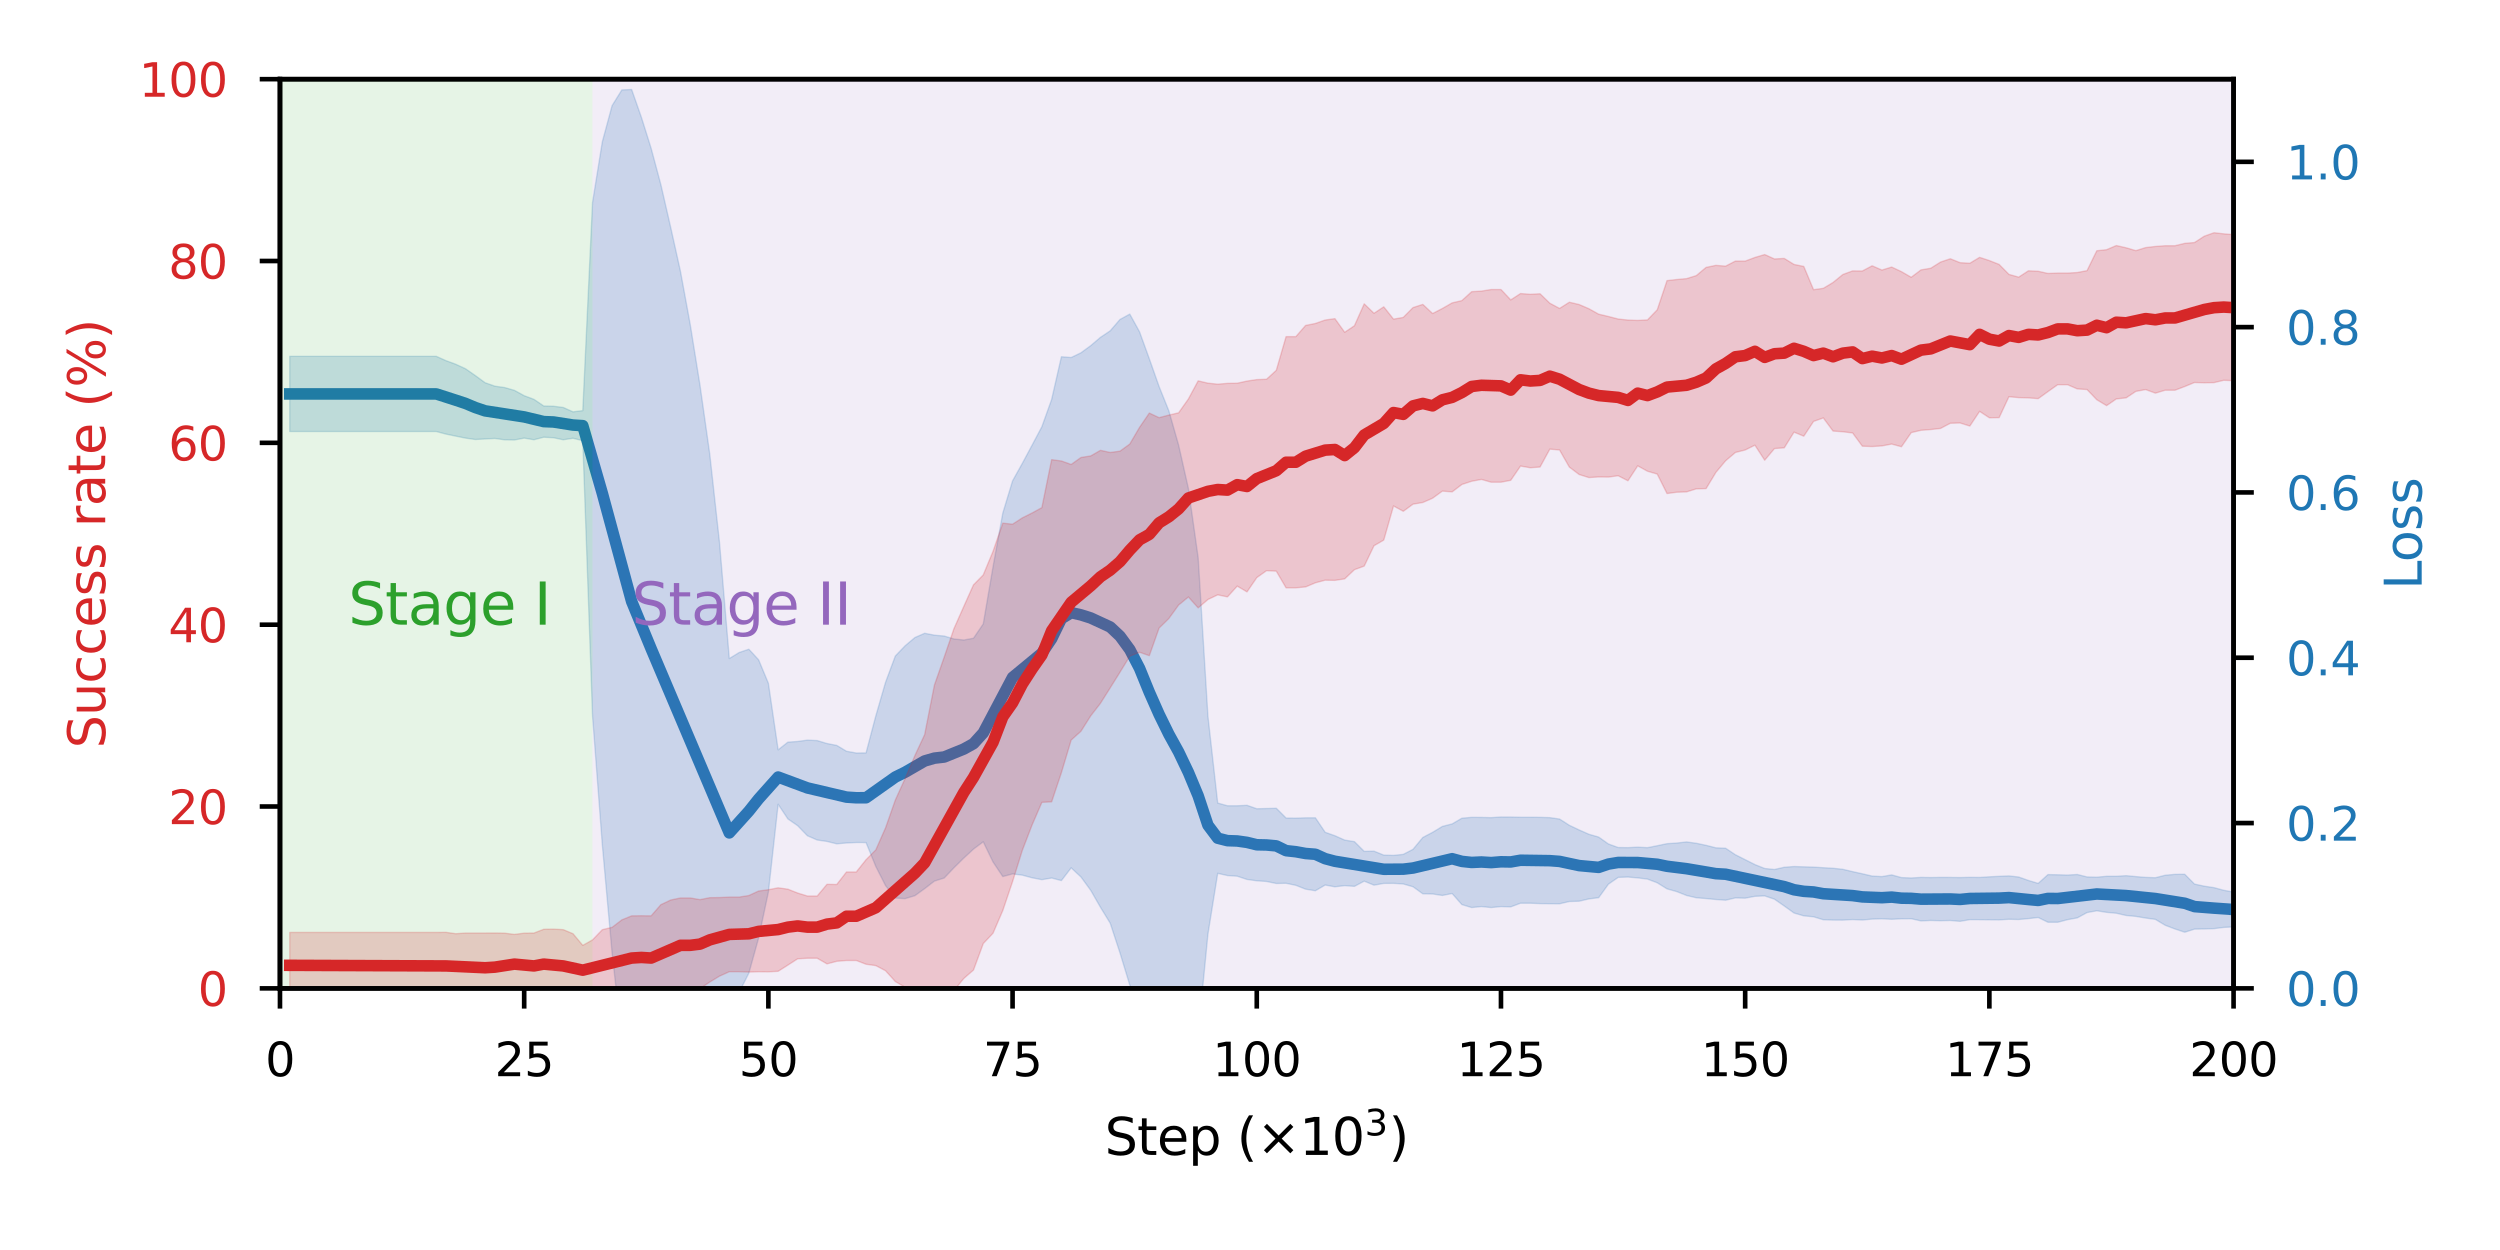 <?xml version="1.0" encoding="utf-8" standalone="no"?>
<!DOCTYPE svg PUBLIC "-//W3C//DTD SVG 1.1//EN"
  "http://www.w3.org/Graphics/SVG/1.1/DTD/svg11.dtd">
<svg xmlns:xlink="http://www.w3.org/1999/xlink" width="432pt" height="216pt" viewBox="0 0 432 216" xmlns="http://www.w3.org/2000/svg" version="1.1">
 <defs>
  <style type="text/css">*{stroke-linejoin: round; stroke-linecap: butt}</style>
 </defs>
 <g id="figure_1">
  <g id="patch_1">
   <path d="M 0 216 
L 432 216 
L 432 0 
L 0 0 
z
" style="fill: #ffffff"/>
  </g>
  <g id="axes_1">
   <g id="PolyCollection_1">
    <defs>
     <path id="m414264abce" d="M 50.068 -154.426 
L 50.068 -141.433 
L 51.756 -141.433 
L 53.444 -141.433 
L 55.132 -141.433 
L 56.819 -141.433 
L 58.507 -141.433 
L 60.195 -141.433 
L 61.883 -141.433 
L 63.571 -141.433 
L 65.259 -141.433 
L 66.947 -141.433 
L 68.635 -141.433 
L 70.323 -141.433 
L 72.011 -141.433 
L 73.698 -141.433 
L 75.386 -141.433 
L 77.074 -140.989 
L 78.762 -140.637 
L 80.45 -140.296 
L 82.138 -140.056 
L 83.826 -140.147 
L 85.514 -140.237 
L 87.202 -140.002 
L 88.89 -139.973 
L 90.578 -140.296 
L 92.265 -140.013 
L 93.953 -140.45 
L 95.641 -140.361 
L 97.329 -140.011 
L 99.017 -140.269 
L 100.705 -139.85 
L 102.393 -92.275 
L 104.081 -70.033 
L 105.769 -51.346 
L 107.457 -36.314 
L 109.144 -23.619 
L 110.832 -20.066 
L 112.52 -17.429 
L 114.208 -15.753 
L 115.896 -14.745 
L 117.584 -14.632 
L 119.272 -15.7 
L 120.96 -18.455 
L 122.648 -22.558 
L 124.335 -29.765 
L 126.023 -41.954 
L 127.711 -44.507 
L 129.399 -47.837 
L 131.087 -53.903 
L 132.775 -61.843 
L 134.463 -77.023 
L 136.151 -74.487 
L 137.839 -73.321 
L 139.527 -71.58 
L 141.214 -70.849 
L 142.902 -70.603 
L 144.59 -70.186 
L 146.278 -70.333 
L 147.966 -70.413 
L 149.654 -70.408 
L 151.342 -66.281 
L 153.03 -62.965 
L 154.718 -60.817 
L 156.406 -60.72 
L 158.094 -61.227 
L 159.781 -62.446 
L 161.469 -63.747 
L 163.157 -64.281 
L 164.845 -66.053 
L 166.533 -67.719 
L 168.221 -69.282 
L 169.909 -70.538 
L 171.597 -67.053 
L 173.285 -64.533 
L 174.972 -64.99 
L 176.66 -64.774 
L 178.348 -64.319 
L 180.036 -63.994 
L 181.724 -64.278 
L 183.412 -63.839 
L 185.1 -66.039 
L 186.788 -64.468 
L 188.476 -62.157 
L 190.164 -59.223 
L 191.851 -56.468 
L 193.539 -51.333 
L 195.227 -45.79 
L 196.915 -42.374 
L 198.603 -38.754 
L 200.291 -35.922 
L 201.979 -33.24 
L 203.667 -33.064 
L 205.355 -33.476 
L 207.043 -37.351 
L 208.731 -54.597 
L 210.418 -65.091 
L 212.106 -64.706 
L 213.794 -64.595 
L 215.482 -64.034 
L 217.17 -63.801 
L 218.858 -63.685 
L 220.546 -63.335 
L 222.234 -63.37 
L 223.922 -63.021 
L 225.609 -62.354 
L 227.297 -62.08 
L 228.985 -63.066 
L 230.673 -62.764 
L 232.361 -62.965 
L 234.049 -62.838 
L 235.737 -63.739 
L 237.425 -63.046 
L 239.113 -63.347 
L 240.801 -63.358 
L 242.488 -63.252 
L 244.176 -62.77 
L 245.864 -61.552 
L 247.552 -61.522 
L 249.24 -61.268 
L 250.928 -61.602 
L 252.616 -59.689 
L 254.304 -59.177 
L 255.992 -59.345 
L 257.68 -59.176 
L 259.368 -59.341 
L 261.055 -59.293 
L 262.743 -59.926 
L 264.431 -59.926 
L 266.119 -59.86 
L 267.807 -59.841 
L 269.495 -59.827 
L 271.183 -60.222 
L 272.871 -60.271 
L 274.559 -60.666 
L 276.247 -60.881 
L 277.934 -63.215 
L 279.622 -64.389 
L 281.31 -64.449 
L 282.998 -64.299 
L 284.686 -64.094 
L 286.374 -63.456 
L 288.062 -62.406 
L 289.75 -61.932 
L 291.438 -61.264 
L 293.125 -60.867 
L 294.813 -60.731 
L 296.501 -60.568 
L 298.189 -60.446 
L 299.877 -60.841 
L 301.565 -60.798 
L 303.253 -61.117 
L 304.941 -61.19 
L 306.629 -60.624 
L 308.317 -59.448 
L 310.005 -58.235 
L 311.692 -57.744 
L 313.38 -57.58 
L 315.068 -57.07 
L 316.756 -57.013 
L 318.444 -57.005 
L 320.132 -57.102 
L 321.82 -57.018 
L 323.508 -57.182 
L 325.196 -57.233 
L 326.884 -57.148 
L 328.571 -57.234 
L 330.259 -57.247 
L 331.947 -56.866 
L 333.635 -56.946 
L 335.323 -56.9 
L 337.011 -56.938 
L 338.699 -56.793 
L 340.387 -57.088 
L 342.075 -57.081 
L 343.762 -57.059 
L 345.45 -57.044 
L 347.138 -57.151 
L 348.826 -57.11 
L 350.514 -57.265 
L 352.202 -57.46 
L 353.89 -56.634 
L 355.578 -56.633 
L 357.266 -57.081 
L 358.954 -57.388 
L 360.642 -58.311 
L 362.329 -58.619 
L 364.017 -58.349 
L 365.705 -58.194 
L 367.393 -57.809 
L 369.081 -57.648 
L 370.769 -57.362 
L 372.457 -57.133 
L 374.145 -56.115 
L 375.833 -55.475 
L 377.521 -54.911 
L 379.208 -55.449 
L 380.896 -55.477 
L 382.584 -55.533 
L 384.272 -55.746 
L 385.96 -55.828 
L 385.96 -61.844 
L 385.96 -61.844 
L 384.272 -62.156 
L 382.584 -62.612 
L 380.896 -62.867 
L 379.208 -63.231 
L 377.521 -64.925 
L 375.833 -64.911 
L 374.145 -64.757 
L 372.457 -64.328 
L 370.769 -64.385 
L 369.081 -64.524 
L 367.393 -64.683 
L 365.705 -64.577 
L 364.017 -64.575 
L 362.329 -64.421 
L 360.642 -64.465 
L 358.954 -64.887 
L 357.266 -64.79 
L 355.578 -64.838 
L 353.89 -64.87 
L 352.202 -63.346 
L 350.514 -63.856 
L 348.826 -64.451 
L 347.138 -64.643 
L 345.45 -64.569 
L 343.762 -64.486 
L 342.075 -64.376 
L 340.387 -64.396 
L 338.699 -64.356 
L 337.011 -64.378 
L 335.323 -64.384 
L 333.635 -64.357 
L 331.947 -64.385 
L 330.259 -64.284 
L 328.571 -64.353 
L 326.884 -64.814 
L 325.196 -64.522 
L 323.508 -64.614 
L 321.82 -65.008 
L 320.132 -65.38 
L 318.444 -65.783 
L 316.756 -65.962 
L 315.068 -66.058 
L 313.38 -66.161 
L 311.692 -66.211 
L 310.005 -66.264 
L 308.317 -66.136 
L 306.629 -65.751 
L 304.941 -65.925 
L 303.253 -66.595 
L 301.565 -67.445 
L 299.877 -68.297 
L 298.189 -69.421 
L 296.501 -69.496 
L 294.813 -69.926 
L 293.125 -70.281 
L 291.438 -70.514 
L 289.75 -70.32 
L 288.062 -70.21 
L 286.374 -69.858 
L 284.686 -69.522 
L 282.998 -69.609 
L 281.31 -69.526 
L 279.622 -69.547 
L 277.934 -70.16 
L 276.247 -71.354 
L 274.559 -71.839 
L 272.871 -72.585 
L 271.183 -73.385 
L 269.495 -74.468 
L 267.807 -74.712 
L 266.119 -74.762 
L 264.431 -74.776 
L 262.743 -74.776 
L 261.055 -74.814 
L 259.368 -74.824 
L 257.68 -74.71 
L 255.992 -74.749 
L 254.304 -74.76 
L 252.616 -74.612 
L 250.928 -73.624 
L 249.24 -73.193 
L 247.552 -72.168 
L 245.864 -71.283 
L 244.176 -69.241 
L 242.488 -68.364 
L 240.801 -68.186 
L 239.113 -68.236 
L 237.425 -68.919 
L 235.737 -68.881 
L 234.049 -70.561 
L 232.361 -70.831 
L 230.673 -71.583 
L 228.985 -72.178 
L 227.297 -74.684 
L 225.609 -74.677 
L 223.922 -74.621 
L 222.234 -74.64 
L 220.546 -76.327 
L 218.858 -76.287 
L 217.17 -76.247 
L 215.482 -76.84 
L 213.794 -76.761 
L 212.106 -76.764 
L 210.418 -77.233 
L 208.731 -92.218 
L 207.043 -119.619 
L 205.355 -131.581 
L 203.667 -139.056 
L 201.979 -145 
L 200.291 -149.203 
L 198.603 -153.994 
L 196.915 -158.652 
L 195.227 -161.721 
L 193.539 -160.799 
L 191.851 -158.837 
L 190.164 -157.708 
L 188.476 -156.271 
L 186.788 -155.032 
L 185.1 -154.219 
L 183.412 -154.352 
L 181.724 -146.97 
L 180.036 -142.257 
L 178.348 -139.077 
L 176.66 -135.929 
L 174.972 -132.899 
L 173.285 -127.337 
L 171.597 -118.059 
L 169.909 -108.185 
L 168.221 -105.708 
L 166.533 -105.402 
L 164.845 -105.583 
L 163.157 -106.093 
L 161.469 -106.241 
L 159.781 -106.567 
L 158.094 -105.828 
L 156.406 -104.408 
L 154.718 -102.648 
L 153.03 -98.113 
L 151.342 -92.29 
L 149.654 -85.896 
L 147.966 -85.879 
L 146.278 -86.18 
L 144.59 -87.19 
L 142.902 -87.517 
L 141.214 -88.027 
L 139.527 -88.107 
L 137.839 -87.874 
L 136.151 -87.756 
L 134.463 -86.426 
L 132.775 -97.923 
L 131.087 -101.985 
L 129.399 -103.811 
L 127.711 -103.237 
L 126.023 -102.2 
L 124.335 -122.197 
L 122.648 -137.508 
L 120.96 -149.412 
L 119.272 -159.916 
L 117.584 -169.097 
L 115.896 -176.697 
L 114.208 -184.043 
L 112.52 -190.35 
L 110.832 -195.723 
L 109.144 -200.538 
L 107.457 -200.46 
L 105.769 -197.739 
L 104.081 -191.483 
L 102.393 -181.022 
L 100.705 -145.04 
L 99.017 -144.833 
L 97.329 -145.588 
L 95.641 -145.801 
L 93.953 -145.843 
L 92.265 -146.991 
L 90.578 -147.618 
L 88.89 -148.545 
L 87.202 -149.029 
L 85.514 -149.267 
L 83.826 -149.861 
L 82.138 -151.095 
L 80.45 -152.269 
L 78.762 -153.051 
L 77.074 -153.671 
L 75.386 -154.426 
L 73.698 -154.426 
L 72.011 -154.426 
L 70.323 -154.426 
L 68.635 -154.426 
L 66.947 -154.426 
L 65.259 -154.426 
L 63.571 -154.426 
L 61.883 -154.426 
L 60.195 -154.426 
L 58.507 -154.426 
L 56.819 -154.426 
L 55.132 -154.426 
L 53.444 -154.426 
L 51.756 -154.426 
L 50.068 -154.426 
z
" style="stroke: #1f77b4; stroke-opacity: 0.2; stroke-width: 0.24"/>
    </defs>
    <g clip-path="url(#pb562622461)">
     <use xlink:href="#m414264abce" x="0" y="216" style="fill: #1f77b4; fill-opacity: 0.2; stroke: #1f77b4; stroke-opacity: 0.2; stroke-width: 0.24"/>
    </g>
   </g>
   <g id="matplotlib.axis_1">
    <g id="ytick_1">
     <g id="line2d_1">
      <defs>
       <path id="m3d7ec0725f" d="M 0 0 
L 3.5 0 
" style="stroke: #000000; stroke-width: 0.8"/>
      </defs>
      <g>
       <use xlink:href="#m3d7ec0725f" x="385.96" y="170.788" style="stroke: #000000; stroke-width: 0.8"/>
      </g>
     </g>
     <g id="text_1">
      <!-- 0.0 -->
      <g style="fill: #1f77b4" transform="translate(395.06 173.827) scale(0.08 -0.08)">
       <defs>
        <path id="DejaVuSans-30" d="M 2034 4250 
Q 1547 4250 1301 3770 
Q 1056 3291 1056 2328 
Q 1056 1369 1301 889 
Q 1547 409 2034 409 
Q 2525 409 2770 889 
Q 3016 1369 3016 2328 
Q 3016 3291 2770 3770 
Q 2525 4250 2034 4250 
z
M 2034 4750 
Q 2819 4750 3233 4129 
Q 3647 3509 3647 2328 
Q 3647 1150 3233 529 
Q 2819 -91 2034 -91 
Q 1250 -91 836 529 
Q 422 1150 422 2328 
Q 422 3509 836 4129 
Q 1250 4750 2034 4750 
z
" transform="scale(0.016)"/>
        <path id="DejaVuSans-2e" d="M 684 794 
L 1344 794 
L 1344 0 
L 684 0 
L 684 794 
z
" transform="scale(0.016)"/>
       </defs>
       <use xlink:href="#DejaVuSans-30"/>
       <use xlink:href="#DejaVuSans-2e" x="63.623"/>
       <use xlink:href="#DejaVuSans-30" x="95.41"/>
      </g>
     </g>
    </g>
    <g id="ytick_2">
     <g id="line2d_2">
      <g>
       <use xlink:href="#m3d7ec0725f" x="385.96" y="142.223" style="stroke: #000000; stroke-width: 0.8"/>
      </g>
     </g>
     <g id="text_2">
      <!-- 0.2 -->
      <g style="fill: #1f77b4" transform="translate(395.06 145.262) scale(0.08 -0.08)">
       <defs>
        <path id="DejaVuSans-32" d="M 1228 531 
L 3431 531 
L 3431 0 
L 469 0 
L 469 531 
Q 828 903 1448 1529 
Q 2069 2156 2228 2338 
Q 2531 2678 2651 2914 
Q 2772 3150 2772 3378 
Q 2772 3750 2511 3984 
Q 2250 4219 1831 4219 
Q 1534 4219 1204 4116 
Q 875 4013 500 3803 
L 500 4441 
Q 881 4594 1212 4672 
Q 1544 4750 1819 4750 
Q 2544 4750 2975 4387 
Q 3406 4025 3406 3419 
Q 3406 3131 3298 2873 
Q 3191 2616 2906 2266 
Q 2828 2175 2409 1742 
Q 1991 1309 1228 531 
z
" transform="scale(0.016)"/>
       </defs>
       <use xlink:href="#DejaVuSans-30"/>
       <use xlink:href="#DejaVuSans-2e" x="63.623"/>
       <use xlink:href="#DejaVuSans-32" x="95.41"/>
      </g>
     </g>
    </g>
    <g id="ytick_3">
     <g id="line2d_3">
      <g>
       <use xlink:href="#m3d7ec0725f" x="385.96" y="113.658" style="stroke: #000000; stroke-width: 0.8"/>
      </g>
     </g>
     <g id="text_3">
      <!-- 0.4 -->
      <g style="fill: #1f77b4" transform="translate(395.06 116.697) scale(0.08 -0.08)">
       <defs>
        <path id="DejaVuSans-34" d="M 2419 4116 
L 825 1625 
L 2419 1625 
L 2419 4116 
z
M 2253 4666 
L 3047 4666 
L 3047 1625 
L 3713 1625 
L 3713 1100 
L 3047 1100 
L 3047 0 
L 2419 0 
L 2419 1100 
L 313 1100 
L 313 1709 
L 2253 4666 
z
" transform="scale(0.016)"/>
       </defs>
       <use xlink:href="#DejaVuSans-30"/>
       <use xlink:href="#DejaVuSans-2e" x="63.623"/>
       <use xlink:href="#DejaVuSans-34" x="95.41"/>
      </g>
     </g>
    </g>
    <g id="ytick_4">
     <g id="line2d_4">
      <g>
       <use xlink:href="#m3d7ec0725f" x="385.96" y="85.093" style="stroke: #000000; stroke-width: 0.8"/>
      </g>
     </g>
     <g id="text_4">
      <!-- 0.6 -->
      <g style="fill: #1f77b4" transform="translate(395.06 88.132) scale(0.08 -0.08)">
       <defs>
        <path id="DejaVuSans-36" d="M 2113 2584 
Q 1688 2584 1439 2293 
Q 1191 2003 1191 1497 
Q 1191 994 1439 701 
Q 1688 409 2113 409 
Q 2538 409 2786 701 
Q 3034 994 3034 1497 
Q 3034 2003 2786 2293 
Q 2538 2584 2113 2584 
z
M 3366 4563 
L 3366 3988 
Q 3128 4100 2886 4159 
Q 2644 4219 2406 4219 
Q 1781 4219 1451 3797 
Q 1122 3375 1075 2522 
Q 1259 2794 1537 2939 
Q 1816 3084 2150 3084 
Q 2853 3084 3261 2657 
Q 3669 2231 3669 1497 
Q 3669 778 3244 343 
Q 2819 -91 2113 -91 
Q 1303 -91 875 529 
Q 447 1150 447 2328 
Q 447 3434 972 4092 
Q 1497 4750 2381 4750 
Q 2619 4750 2861 4703 
Q 3103 4656 3366 4563 
z
" transform="scale(0.016)"/>
       </defs>
       <use xlink:href="#DejaVuSans-30"/>
       <use xlink:href="#DejaVuSans-2e" x="63.623"/>
       <use xlink:href="#DejaVuSans-36" x="95.41"/>
      </g>
     </g>
    </g>
    <g id="ytick_5">
     <g id="line2d_5">
      <g>
       <use xlink:href="#m3d7ec0725f" x="385.96" y="56.528" style="stroke: #000000; stroke-width: 0.8"/>
      </g>
     </g>
     <g id="text_5">
      <!-- 0.8 -->
      <g style="fill: #1f77b4" transform="translate(395.06 59.567) scale(0.08 -0.08)">
       <defs>
        <path id="DejaVuSans-38" d="M 2034 2216 
Q 1584 2216 1326 1975 
Q 1069 1734 1069 1313 
Q 1069 891 1326 650 
Q 1584 409 2034 409 
Q 2484 409 2743 651 
Q 3003 894 3003 1313 
Q 3003 1734 2745 1975 
Q 2488 2216 2034 2216 
z
M 1403 2484 
Q 997 2584 770 2862 
Q 544 3141 544 3541 
Q 544 4100 942 4425 
Q 1341 4750 2034 4750 
Q 2731 4750 3128 4425 
Q 3525 4100 3525 3541 
Q 3525 3141 3298 2862 
Q 3072 2584 2669 2484 
Q 3125 2378 3379 2068 
Q 3634 1759 3634 1313 
Q 3634 634 3220 271 
Q 2806 -91 2034 -91 
Q 1263 -91 848 271 
Q 434 634 434 1313 
Q 434 1759 690 2068 
Q 947 2378 1403 2484 
z
M 1172 3481 
Q 1172 3119 1398 2916 
Q 1625 2713 2034 2713 
Q 2441 2713 2670 2916 
Q 2900 3119 2900 3481 
Q 2900 3844 2670 4047 
Q 2441 4250 2034 4250 
Q 1625 4250 1398 4047 
Q 1172 3844 1172 3481 
z
" transform="scale(0.016)"/>
       </defs>
       <use xlink:href="#DejaVuSans-30"/>
       <use xlink:href="#DejaVuSans-2e" x="63.623"/>
       <use xlink:href="#DejaVuSans-38" x="95.41"/>
      </g>
     </g>
    </g>
    <g id="ytick_6">
     <g id="line2d_6">
      <g>
       <use xlink:href="#m3d7ec0725f" x="385.96" y="27.963" style="stroke: #000000; stroke-width: 0.8"/>
      </g>
     </g>
     <g id="text_6">
      <!-- 1.0 -->
      <g style="fill: #1f77b4" transform="translate(395.06 31.002) scale(0.08 -0.08)">
       <defs>
        <path id="DejaVuSans-31" d="M 794 531 
L 1825 531 
L 1825 4091 
L 703 3866 
L 703 4441 
L 1819 4666 
L 2450 4666 
L 2450 531 
L 3481 531 
L 3481 0 
L 794 0 
L 794 531 
z
" transform="scale(0.016)"/>
       </defs>
       <use xlink:href="#DejaVuSans-31"/>
       <use xlink:href="#DejaVuSans-2e" x="63.623"/>
       <use xlink:href="#DejaVuSans-30" x="95.41"/>
      </g>
     </g>
    </g>
    <g id="text_7">
     <!-- Loss -->
     <g style="fill: #1f77b4" transform="translate(418.469 101.885) rotate(-90) scale(0.088 -0.088)">
      <defs>
       <path id="DejaVuSans-4c" d="M 628 4666 
L 1259 4666 
L 1259 531 
L 3531 531 
L 3531 0 
L 628 0 
L 628 4666 
z
" transform="scale(0.016)"/>
       <path id="DejaVuSans-6f" d="M 1959 3097 
Q 1497 3097 1228 2736 
Q 959 2375 959 1747 
Q 959 1119 1226 758 
Q 1494 397 1959 397 
Q 2419 397 2687 759 
Q 2956 1122 2956 1747 
Q 2956 2369 2687 2733 
Q 2419 3097 1959 3097 
z
M 1959 3584 
Q 2709 3584 3137 3096 
Q 3566 2609 3566 1747 
Q 3566 888 3137 398 
Q 2709 -91 1959 -91 
Q 1206 -91 779 398 
Q 353 888 353 1747 
Q 353 2609 779 3096 
Q 1206 3584 1959 3584 
z
" transform="scale(0.016)"/>
       <path id="DejaVuSans-73" d="M 2834 3397 
L 2834 2853 
Q 2591 2978 2328 3040 
Q 2066 3103 1784 3103 
Q 1356 3103 1142 2972 
Q 928 2841 928 2578 
Q 928 2378 1081 2264 
Q 1234 2150 1697 2047 
L 1894 2003 
Q 2506 1872 2764 1633 
Q 3022 1394 3022 966 
Q 3022 478 2636 193 
Q 2250 -91 1575 -91 
Q 1294 -91 989 -36 
Q 684 19 347 128 
L 347 722 
Q 666 556 975 473 
Q 1284 391 1588 391 
Q 1994 391 2212 530 
Q 2431 669 2431 922 
Q 2431 1156 2273 1281 
Q 2116 1406 1581 1522 
L 1381 1569 
Q 847 1681 609 1914 
Q 372 2147 372 2553 
Q 372 3047 722 3315 
Q 1072 3584 1716 3584 
Q 2034 3584 2315 3537 
Q 2597 3491 2834 3397 
z
" transform="scale(0.016)"/>
      </defs>
      <use xlink:href="#DejaVuSans-4c"/>
      <use xlink:href="#DejaVuSans-6f" x="53.963"/>
      <use xlink:href="#DejaVuSans-73" x="115.145"/>
      <use xlink:href="#DejaVuSans-73" x="167.244"/>
     </g>
    </g>
   </g>
   <g id="line2d_7">
    <path d="M 50.068 68.071 
L 75.386 68.071 
L 78.762 69.156 
L 80.45 69.718 
L 82.138 70.424 
L 83.826 70.996 
L 90.578 72.043 
L 93.953 72.853 
L 95.641 72.919 
L 99.017 73.449 
L 100.705 73.555 
L 104.081 85.242 
L 109.144 103.922 
L 112.52 112.111 
L 126.023 143.923 
L 129.399 140.176 
L 131.087 138.056 
L 134.463 134.275 
L 139.527 136.157 
L 146.278 137.743 
L 147.966 137.854 
L 149.654 137.848 
L 153.03 135.461 
L 154.718 134.268 
L 156.406 133.436 
L 159.781 131.493 
L 161.469 131.006 
L 163.157 130.813 
L 166.533 129.44 
L 168.221 128.505 
L 169.909 126.639 
L 174.972 117.055 
L 180.036 112.874 
L 181.724 110.376 
L 183.412 106.905 
L 185.1 105.871 
L 186.788 106.25 
L 188.476 106.786 
L 191.851 108.347 
L 193.539 109.934 
L 195.227 112.244 
L 196.915 115.487 
L 198.603 119.626 
L 200.291 123.438 
L 201.979 126.88 
L 203.667 129.94 
L 205.355 133.472 
L 207.043 137.515 
L 208.731 142.592 
L 210.418 144.838 
L 212.106 145.265 
L 213.794 145.322 
L 215.482 145.563 
L 217.17 145.976 
L 218.858 146.014 
L 220.546 146.169 
L 222.234 146.995 
L 223.922 147.179 
L 225.609 147.485 
L 227.297 147.618 
L 228.985 148.378 
L 230.673 148.826 
L 239.113 150.209 
L 242.488 150.192 
L 244.176 149.994 
L 250.928 148.387 
L 252.616 148.849 
L 254.304 149.032 
L 255.992 148.953 
L 257.68 149.057 
L 259.368 148.917 
L 261.055 148.946 
L 262.743 148.649 
L 267.807 148.723 
L 269.495 148.852 
L 272.871 149.572 
L 276.247 149.883 
L 277.934 149.312 
L 279.622 149.032 
L 282.998 149.046 
L 286.374 149.343 
L 288.062 149.692 
L 291.438 150.111 
L 296.501 150.968 
L 298.189 151.067 
L 308.317 153.208 
L 310.005 153.751 
L 311.692 154.022 
L 313.38 154.13 
L 315.068 154.436 
L 320.132 154.759 
L 321.82 154.987 
L 325.196 155.123 
L 326.884 155.019 
L 328.571 155.206 
L 330.259 155.234 
L 331.947 155.375 
L 337.011 155.342 
L 338.699 155.425 
L 340.387 155.258 
L 345.45 155.194 
L 347.138 155.103 
L 350.514 155.439 
L 352.202 155.597 
L 353.89 155.248 
L 355.578 155.264 
L 362.329 154.48 
L 367.393 154.754 
L 372.457 155.269 
L 377.521 156.082 
L 379.208 156.66 
L 382.584 156.927 
L 385.96 157.164 
L 385.96 157.164 
" clip-path="url(#pb562622461)" style="fill: none; stroke: #1f77b4; stroke-width: 2; stroke-linecap: square"/>
   </g>
   <g id="patch_2">
    <path d="M 48.38 170.788 
L 48.38 13.68 
" style="fill: none; stroke: #000000; stroke-width: 0.8; stroke-linejoin: miter; stroke-linecap: square"/>
   </g>
   <g id="patch_3">
    <path d="M 385.96 170.788 
L 385.96 13.68 
" style="fill: none; stroke: #000000; stroke-width: 0.8; stroke-linejoin: miter; stroke-linecap: square"/>
   </g>
   <g id="patch_4">
    <path d="M 48.38 170.788 
L 385.96 170.788 
" style="fill: none; stroke: #000000; stroke-width: 0.8; stroke-linejoin: miter; stroke-linecap: square"/>
   </g>
   <g id="patch_5">
    <path d="M 48.38 13.68 
L 385.96 13.68 
" style="fill: none; stroke: #000000; stroke-width: 0.8; stroke-linejoin: miter; stroke-linecap: square"/>
   </g>
  </g>
  <g id="axes_2">
   <g id="patch_6">
    <path d="M 48.38 170.788 
L 102.393 170.788 
L 102.393 13.68 
L 48.38 13.68 
z
" clip-path="url(#pb562622461)" style="fill: #2ca02c; opacity: 0.12"/>
   </g>
   <g id="patch_7">
    <path d="M 102.393 170.788 
L 385.96 170.788 
L 385.96 13.68 
L 102.393 13.68 
z
" clip-path="url(#pb562622461)" style="fill: #9467bd; opacity: 0.12"/>
   </g>
   <g id="PolyCollection_2">
    <defs>
     <path id="ma0019b6458" d="M 50.068 -54.871 
L 50.068 -43.513 
L 51.756 -43.513 
L 53.444 -43.513 
L 55.132 -43.513 
L 56.819 -43.513 
L 58.507 -43.513 
L 60.195 -43.513 
L 61.883 -43.513 
L 63.571 -43.513 
L 65.259 -43.513 
L 66.947 -43.513 
L 68.635 -43.513 
L 70.323 -43.513 
L 72.011 -43.513 
L 73.698 -43.513 
L 75.386 -43.513 
L 77.074 -43.285 
L 78.762 -43.312 
L 80.45 -42.78 
L 82.138 -42.78 
L 83.826 -42.78 
L 85.514 -42.979 
L 87.202 -43.639 
L 88.89 -44.27 
L 90.578 -43.639 
L 92.265 -43.408 
L 93.953 -43.385 
L 95.641 -43.149 
L 97.329 -42.818 
L 99.017 -42.899 
L 100.705 -44.072 
L 102.393 -43.954 
L 104.081 -43.036 
L 105.769 -43.676 
L 107.457 -43.223 
L 109.144 -43.16 
L 110.832 -43.349 
L 112.52 -43.16 
L 114.208 -42.684 
L 115.896 -43.566 
L 117.584 -44.466 
L 119.272 -44.466 
L 120.96 -45.173 
L 122.648 -46.302 
L 124.335 -47.327 
L 126.023 -48.087 
L 127.711 -48.087 
L 129.399 -48.026 
L 131.087 -48.085 
L 132.775 -48.069 
L 134.463 -48.161 
L 136.151 -49.235 
L 137.839 -50.321 
L 139.527 -50.418 
L 141.214 -50.418 
L 142.902 -49.444 
L 144.59 -49.89 
L 146.278 -50.028 
L 147.966 -50.028 
L 149.654 -49.38 
L 151.342 -49.145 
L 153.03 -48.255 
L 154.718 -46.388 
L 156.406 -45.394 
L 158.094 -44.795 
L 159.781 -44.732 
L 161.469 -42.244 
L 163.157 -43.705 
L 164.845 -44.853 
L 166.533 -46.914 
L 168.221 -48.382 
L 169.909 -52.954 
L 171.597 -54.749 
L 173.285 -58.673 
L 174.972 -63.67 
L 176.66 -69.069 
L 178.348 -73.461 
L 180.036 -77.356 
L 181.724 -77.444 
L 183.412 -82.495 
L 185.1 -88.123 
L 186.788 -89.639 
L 188.476 -92.304 
L 190.164 -94.48 
L 191.851 -97.153 
L 193.539 -99.855 
L 195.227 -102.609 
L 196.915 -103.288 
L 198.603 -102.702 
L 200.291 -107.476 
L 201.979 -109.129 
L 203.667 -111.456 
L 205.355 -112.839 
L 207.043 -110.963 
L 208.731 -112.408 
L 210.418 -113.211 
L 212.106 -112.863 
L 213.794 -114.723 
L 215.482 -113.722 
L 217.17 -116.191 
L 218.858 -117.39 
L 220.546 -117.307 
L 222.234 -114.425 
L 223.922 -114.425 
L 225.609 -114.581 
L 227.297 -115.292 
L 228.985 -115.743 
L 230.673 -115.714 
L 232.361 -115.973 
L 234.049 -117.565 
L 235.737 -118.184 
L 237.425 -121.701 
L 239.113 -122.678 
L 240.801 -128.575 
L 242.488 -127.652 
L 244.176 -128.884 
L 245.864 -129.17 
L 247.552 -129.912 
L 249.24 -131.137 
L 250.928 -131.005 
L 252.616 -132.287 
L 254.304 -132.839 
L 255.992 -133.158 
L 257.68 -132.676 
L 259.368 -132.676 
L 261.055 -133.004 
L 262.743 -135.467 
L 264.431 -135.175 
L 266.119 -135.296 
L 267.807 -138.392 
L 269.495 -138.247 
L 271.183 -135.29 
L 272.871 -134.01 
L 274.559 -133.478 
L 276.247 -133.584 
L 277.934 -133.563 
L 279.622 -133.791 
L 281.31 -132.925 
L 282.998 -135.504 
L 284.686 -134.572 
L 286.374 -134.083 
L 288.062 -130.719 
L 289.75 -130.944 
L 291.438 -131.003 
L 293.125 -131.527 
L 294.813 -131.576 
L 296.501 -134.367 
L 298.189 -136.382 
L 299.877 -137.814 
L 301.565 -138.241 
L 303.253 -139.075 
L 304.941 -136.478 
L 306.629 -138.494 
L 308.317 -138.614 
L 310.005 -141.329 
L 311.692 -140.628 
L 313.38 -143.18 
L 315.068 -143.782 
L 316.756 -141.511 
L 318.444 -141.392 
L 320.132 -141.186 
L 321.82 -138.898 
L 323.508 -138.84 
L 325.196 -138.947 
L 326.884 -139.267 
L 328.571 -138.805 
L 330.259 -141.245 
L 331.947 -141.642 
L 333.635 -141.777 
L 335.323 -141.967 
L 337.011 -142.861 
L 338.699 -142.909 
L 340.387 -142.382 
L 342.075 -144.922 
L 343.762 -143.805 
L 345.45 -143.837 
L 347.138 -147.446 
L 348.826 -147.294 
L 350.514 -147.246 
L 352.202 -147.115 
L 353.89 -148.332 
L 355.578 -149.529 
L 357.266 -149.529 
L 358.954 -148.799 
L 360.642 -148.687 
L 362.329 -146.924 
L 364.017 -145.906 
L 365.705 -147.07 
L 367.393 -147.249 
L 369.081 -148.371 
L 370.769 -148.682 
L 372.457 -148.066 
L 374.145 -148.571 
L 375.833 -148.571 
L 377.521 -149.208 
L 379.208 -149.904 
L 380.896 -149.857 
L 382.584 -149.885 
L 384.272 -150.288 
L 385.96 -150.216 
L 385.96 -175.451 
L 385.96 -175.451 
L 384.272 -175.589 
L 382.584 -175.782 
L 380.896 -175.181 
L 379.208 -174.088 
L 377.521 -173.945 
L 375.833 -173.535 
L 374.145 -173.535 
L 372.457 -173.412 
L 370.769 -173.214 
L 369.081 -172.687 
L 367.393 -173.181 
L 365.705 -173.569 
L 364.017 -172.849 
L 362.329 -172.668 
L 360.642 -169.23 
L 358.954 -168.907 
L 357.266 -168.806 
L 355.578 -168.806 
L 353.89 -168.746 
L 352.202 -169.125 
L 350.514 -169.204 
L 348.826 -168.109 
L 347.138 -168.585 
L 345.45 -170.308 
L 343.762 -170.97 
L 342.075 -171.528 
L 340.387 -170.507 
L 338.699 -170.609 
L 337.011 -171.285 
L 335.323 -170.713 
L 333.635 -169.646 
L 331.947 -169.362 
L 330.259 -168.083 
L 328.571 -169.056 
L 326.884 -169.851 
L 325.196 -169.334 
L 323.508 -170.069 
L 321.82 -169.173 
L 320.132 -169.189 
L 318.444 -168.564 
L 316.756 -167.188 
L 315.068 -166.174 
L 313.38 -165.938 
L 311.692 -169.957 
L 310.005 -170.303 
L 308.317 -171.343 
L 306.629 -171.252 
L 304.941 -172.012 
L 303.253 -171.51 
L 301.565 -170.878 
L 299.877 -170.886 
L 298.189 -170.013 
L 296.501 -170.143 
L 294.813 -169.792 
L 293.125 -168.375 
L 291.438 -167.851 
L 289.75 -167.7 
L 288.062 -167.506 
L 286.374 -162.467 
L 284.686 -160.721 
L 282.998 -160.627 
L 281.31 -160.692 
L 279.622 -160.873 
L 277.934 -161.311 
L 276.247 -161.709 
L 274.559 -162.653 
L 272.871 -163.378 
L 271.183 -163.773 
L 269.495 -162.702 
L 267.807 -163.604 
L 266.119 -165.234 
L 264.431 -165.145 
L 262.743 -165.273 
L 261.055 -164.174 
L 259.368 -165.969 
L 257.68 -165.969 
L 255.992 -165.696 
L 254.304 -165.596 
L 252.616 -164.054 
L 250.928 -163.659 
L 249.24 -162.69 
L 247.552 -161.82 
L 245.864 -163.399 
L 244.176 -162.848 
L 242.488 -161.147 
L 240.801 -160.853 
L 239.113 -162.978 
L 237.425 -161.861 
L 235.737 -163.493 
L 234.049 -159.713 
L 232.361 -158.582 
L 230.673 -160.935 
L 228.985 -160.697 
L 227.297 -160.1 
L 225.609 -159.764 
L 223.922 -157.825 
L 222.234 -157.825 
L 220.546 -152.011 
L 218.858 -150.462 
L 217.17 -150.403 
L 215.482 -150.149 
L 213.794 -149.777 
L 212.106 -149.752 
L 210.418 -149.613 
L 208.731 -149.788 
L 207.043 -150.185 
L 205.355 -147.052 
L 203.667 -144.664 
L 201.979 -144.269 
L 200.291 -143.826 
L 198.603 -144.621 
L 196.915 -142.149 
L 195.227 -139.268 
L 193.539 -138.041 
L 191.851 -137.811 
L 190.164 -138.179 
L 188.476 -137.213 
L 186.788 -136.945 
L 185.1 -135.738 
L 183.412 -136.339 
L 181.724 -136.571 
L 180.036 -128.281 
L 178.348 -127.357 
L 176.66 -126.512 
L 174.972 -125.418 
L 173.285 -125.597 
L 171.597 -120.723 
L 169.909 -116.653 
L 168.221 -114.94 
L 166.533 -111.171 
L 164.845 -107.366 
L 163.157 -102.44 
L 161.469 -97.617 
L 159.781 -89.054 
L 158.094 -85.43 
L 156.406 -81.479 
L 154.718 -77.762 
L 153.03 -72.962 
L 151.342 -69.14 
L 149.654 -67.438 
L 147.966 -65.324 
L 146.278 -65.324 
L 144.59 -63.157 
L 142.902 -63.185 
L 141.214 -61.163 
L 139.527 -61.163 
L 137.839 -61.679 
L 136.151 -62.346 
L 134.463 -62.583 
L 132.775 -62.255 
L 131.087 -62.03 
L 129.399 -61.251 
L 127.711 -60.981 
L 126.023 -60.981 
L 124.335 -60.903 
L 122.648 -60.88 
L 120.96 -60.542 
L 119.272 -60.831 
L 117.584 -60.831 
L 115.896 -60.474 
L 114.208 -59.68 
L 112.52 -57.738 
L 110.832 -57.758 
L 109.144 -57.738 
L 107.457 -57.046 
L 105.769 -55.756 
L 104.081 -55.348 
L 102.393 -53.592 
L 100.705 -52.636 
L 99.017 -54.648 
L 97.329 -55.357 
L 95.641 -55.445 
L 93.953 -55.418 
L 92.265 -54.766 
L 90.578 -54.746 
L 88.89 -54.533 
L 87.202 -54.746 
L 85.514 -54.776 
L 83.826 -54.766 
L 82.138 -54.766 
L 80.45 -54.766 
L 78.762 -54.653 
L 77.074 -54.889 
L 75.386 -54.871 
L 73.698 -54.871 
L 72.011 -54.871 
L 70.323 -54.871 
L 68.635 -54.871 
L 66.947 -54.871 
L 65.259 -54.871 
L 63.571 -54.871 
L 61.883 -54.871 
L 60.195 -54.871 
L 58.507 -54.871 
L 56.819 -54.871 
L 55.132 -54.871 
L 53.444 -54.871 
L 51.756 -54.871 
L 50.068 -54.871 
z
" style="stroke: #d62728; stroke-opacity: 0.2; stroke-width: 0.24"/>
    </defs>
    <g clip-path="url(#pb562622461)">
     <use xlink:href="#ma0019b6458" x="0" y="216" style="fill: #d62728; fill-opacity: 0.2; stroke: #d62728; stroke-opacity: 0.2; stroke-width: 0.24"/>
    </g>
   </g>
   <g id="matplotlib.axis_2">
    <g id="xtick_1">
     <g id="line2d_8">
      <defs>
       <path id="mf07a2ba802" d="M 0 0 
L 0 3.5 
" style="stroke: #000000; stroke-width: 0.8"/>
      </defs>
      <g>
       <use xlink:href="#mf07a2ba802" x="48.38" y="170.788" style="stroke: #000000; stroke-width: 0.8"/>
      </g>
     </g>
     <g id="text_8">
      <!-- 0 -->
      <g transform="translate(45.835 185.967) scale(0.08 -0.08)">
       <use xlink:href="#DejaVuSans-30"/>
      </g>
     </g>
    </g>
    <g id="xtick_2">
     <g id="line2d_9">
      <g>
       <use xlink:href="#mf07a2ba802" x="90.578" y="170.788" style="stroke: #000000; stroke-width: 0.8"/>
      </g>
     </g>
     <g id="text_9">
      <!-- 25 -->
      <g transform="translate(85.487 185.967) scale(0.08 -0.08)">
       <defs>
        <path id="DejaVuSans-35" d="M 691 4666 
L 3169 4666 
L 3169 4134 
L 1269 4134 
L 1269 2991 
Q 1406 3038 1543 3061 
Q 1681 3084 1819 3084 
Q 2600 3084 3056 2656 
Q 3513 2228 3513 1497 
Q 3513 744 3044 326 
Q 2575 -91 1722 -91 
Q 1428 -91 1123 -41 
Q 819 9 494 109 
L 494 744 
Q 775 591 1075 516 
Q 1375 441 1709 441 
Q 2250 441 2565 725 
Q 2881 1009 2881 1497 
Q 2881 1984 2565 2268 
Q 2250 2553 1709 2553 
Q 1456 2553 1204 2497 
Q 953 2441 691 2322 
L 691 4666 
z
" transform="scale(0.016)"/>
       </defs>
       <use xlink:href="#DejaVuSans-32"/>
       <use xlink:href="#DejaVuSans-35" x="63.623"/>
      </g>
     </g>
    </g>
    <g id="xtick_3">
     <g id="line2d_10">
      <g>
       <use xlink:href="#mf07a2ba802" x="132.775" y="170.788" style="stroke: #000000; stroke-width: 0.8"/>
      </g>
     </g>
     <g id="text_10">
      <!-- 50 -->
      <g transform="translate(127.685 185.967) scale(0.08 -0.08)">
       <use xlink:href="#DejaVuSans-35"/>
       <use xlink:href="#DejaVuSans-30" x="63.623"/>
      </g>
     </g>
    </g>
    <g id="xtick_4">
     <g id="line2d_11">
      <g>
       <use xlink:href="#mf07a2ba802" x="174.972" y="170.788" style="stroke: #000000; stroke-width: 0.8"/>
      </g>
     </g>
     <g id="text_11">
      <!-- 75 -->
      <g transform="translate(169.882 185.967) scale(0.08 -0.08)">
       <defs>
        <path id="DejaVuSans-37" d="M 525 4666 
L 3525 4666 
L 3525 4397 
L 1831 0 
L 1172 0 
L 2766 4134 
L 525 4134 
L 525 4666 
z
" transform="scale(0.016)"/>
       </defs>
       <use xlink:href="#DejaVuSans-37"/>
       <use xlink:href="#DejaVuSans-35" x="63.623"/>
      </g>
     </g>
    </g>
    <g id="xtick_5">
     <g id="line2d_12">
      <g>
       <use xlink:href="#mf07a2ba802" x="217.17" y="170.788" style="stroke: #000000; stroke-width: 0.8"/>
      </g>
     </g>
     <g id="text_12">
      <!-- 100 -->
      <g transform="translate(209.535 185.967) scale(0.08 -0.08)">
       <use xlink:href="#DejaVuSans-31"/>
       <use xlink:href="#DejaVuSans-30" x="63.623"/>
       <use xlink:href="#DejaVuSans-30" x="127.246"/>
      </g>
     </g>
    </g>
    <g id="xtick_6">
     <g id="line2d_13">
      <g>
       <use xlink:href="#mf07a2ba802" x="259.368" y="170.788" style="stroke: #000000; stroke-width: 0.8"/>
      </g>
     </g>
     <g id="text_13">
      <!-- 125 -->
      <g transform="translate(251.732 185.967) scale(0.08 -0.08)">
       <use xlink:href="#DejaVuSans-31"/>
       <use xlink:href="#DejaVuSans-32" x="63.623"/>
       <use xlink:href="#DejaVuSans-35" x="127.246"/>
      </g>
     </g>
    </g>
    <g id="xtick_7">
     <g id="line2d_14">
      <g>
       <use xlink:href="#mf07a2ba802" x="301.565" y="170.788" style="stroke: #000000; stroke-width: 0.8"/>
      </g>
     </g>
     <g id="text_14">
      <!-- 150 -->
      <g transform="translate(293.93 185.967) scale(0.08 -0.08)">
       <use xlink:href="#DejaVuSans-31"/>
       <use xlink:href="#DejaVuSans-35" x="63.623"/>
       <use xlink:href="#DejaVuSans-30" x="127.246"/>
      </g>
     </g>
    </g>
    <g id="xtick_8">
     <g id="line2d_15">
      <g>
       <use xlink:href="#mf07a2ba802" x="343.762" y="170.788" style="stroke: #000000; stroke-width: 0.8"/>
      </g>
     </g>
     <g id="text_15">
      <!-- 175 -->
      <g transform="translate(336.127 185.967) scale(0.08 -0.08)">
       <use xlink:href="#DejaVuSans-31"/>
       <use xlink:href="#DejaVuSans-37" x="63.623"/>
       <use xlink:href="#DejaVuSans-35" x="127.246"/>
      </g>
     </g>
    </g>
    <g id="xtick_9">
     <g id="line2d_16">
      <g>
       <use xlink:href="#mf07a2ba802" x="385.96" y="170.788" style="stroke: #000000; stroke-width: 0.8"/>
      </g>
     </g>
     <g id="text_16">
      <!-- 200 -->
      <g transform="translate(378.325 185.967) scale(0.08 -0.08)">
       <use xlink:href="#DejaVuSans-32"/>
       <use xlink:href="#DejaVuSans-30" x="63.623"/>
       <use xlink:href="#DejaVuSans-30" x="127.246"/>
      </g>
     </g>
    </g>
    <g id="text_17">
     <!-- Step ($\times10^3$) -->
     <g transform="translate(190.902 199.638) scale(0.088 -0.088)">
      <defs>
       <path id="DejaVuSans-53" d="M 3425 4513 
L 3425 3897 
Q 3066 4069 2747 4153 
Q 2428 4238 2131 4238 
Q 1616 4238 1336 4038 
Q 1056 3838 1056 3469 
Q 1056 3159 1242 3001 
Q 1428 2844 1947 2747 
L 2328 2669 
Q 3034 2534 3370 2195 
Q 3706 1856 3706 1288 
Q 3706 609 3251 259 
Q 2797 -91 1919 -91 
Q 1588 -91 1214 -16 
Q 841 59 441 206 
L 441 856 
Q 825 641 1194 531 
Q 1563 422 1919 422 
Q 2459 422 2753 634 
Q 3047 847 3047 1241 
Q 3047 1584 2836 1778 
Q 2625 1972 2144 2069 
L 1759 2144 
Q 1053 2284 737 2584 
Q 422 2884 422 3419 
Q 422 4038 858 4394 
Q 1294 4750 2059 4750 
Q 2388 4750 2728 4690 
Q 3069 4631 3425 4513 
z
" transform="scale(0.016)"/>
       <path id="DejaVuSans-74" d="M 1172 4494 
L 1172 3500 
L 2356 3500 
L 2356 3053 
L 1172 3053 
L 1172 1153 
Q 1172 725 1289 603 
Q 1406 481 1766 481 
L 2356 481 
L 2356 0 
L 1766 0 
Q 1100 0 847 248 
Q 594 497 594 1153 
L 594 3053 
L 172 3053 
L 172 3500 
L 594 3500 
L 594 4494 
L 1172 4494 
z
" transform="scale(0.016)"/>
       <path id="DejaVuSans-65" d="M 3597 1894 
L 3597 1613 
L 953 1613 
Q 991 1019 1311 708 
Q 1631 397 2203 397 
Q 2534 397 2845 478 
Q 3156 559 3463 722 
L 3463 178 
Q 3153 47 2828 -22 
Q 2503 -91 2169 -91 
Q 1331 -91 842 396 
Q 353 884 353 1716 
Q 353 2575 817 3079 
Q 1281 3584 2069 3584 
Q 2775 3584 3186 3129 
Q 3597 2675 3597 1894 
z
M 3022 2063 
Q 3016 2534 2758 2815 
Q 2500 3097 2075 3097 
Q 1594 3097 1305 2825 
Q 1016 2553 972 2059 
L 3022 2063 
z
" transform="scale(0.016)"/>
       <path id="DejaVuSans-70" d="M 1159 525 
L 1159 -1331 
L 581 -1331 
L 581 3500 
L 1159 3500 
L 1159 2969 
Q 1341 3281 1617 3432 
Q 1894 3584 2278 3584 
Q 2916 3584 3314 3078 
Q 3713 2572 3713 1747 
Q 3713 922 3314 415 
Q 2916 -91 2278 -91 
Q 1894 -91 1617 61 
Q 1341 213 1159 525 
z
M 3116 1747 
Q 3116 2381 2855 2742 
Q 2594 3103 2138 3103 
Q 1681 3103 1420 2742 
Q 1159 2381 1159 1747 
Q 1159 1113 1420 752 
Q 1681 391 2138 391 
Q 2594 391 2855 752 
Q 3116 1113 3116 1747 
z
" transform="scale(0.016)"/>
       <path id="DejaVuSans-20" transform="scale(0.016)"/>
       <path id="DejaVuSans-28" d="M 1984 4856 
Q 1566 4138 1362 3434 
Q 1159 2731 1159 2009 
Q 1159 1288 1364 580 
Q 1569 -128 1984 -844 
L 1484 -844 
Q 1016 -109 783 600 
Q 550 1309 550 2009 
Q 550 2706 781 3412 
Q 1013 4119 1484 4856 
L 1984 4856 
z
" transform="scale(0.016)"/>
       <path id="DejaVuSans-d7" d="M 4488 3438 
L 3059 2003 
L 4488 575 
L 4116 197 
L 2681 1631 
L 1247 197 
L 878 575 
L 2303 2003 
L 878 3438 
L 1247 3816 
L 2681 2381 
L 4116 3816 
L 4488 3438 
z
" transform="scale(0.016)"/>
       <path id="DejaVuSans-33" d="M 2597 2516 
Q 3050 2419 3304 2112 
Q 3559 1806 3559 1356 
Q 3559 666 3084 287 
Q 2609 -91 1734 -91 
Q 1441 -91 1130 -33 
Q 819 25 488 141 
L 488 750 
Q 750 597 1062 519 
Q 1375 441 1716 441 
Q 2309 441 2620 675 
Q 2931 909 2931 1356 
Q 2931 1769 2642 2001 
Q 2353 2234 1838 2234 
L 1294 2234 
L 1294 2753 
L 1863 2753 
Q 2328 2753 2575 2939 
Q 2822 3125 2822 3475 
Q 2822 3834 2567 4026 
Q 2313 4219 1838 4219 
Q 1578 4219 1281 4162 
Q 984 4106 628 3988 
L 628 4550 
Q 988 4650 1302 4700 
Q 1616 4750 1894 4750 
Q 2613 4750 3031 4423 
Q 3450 4097 3450 3541 
Q 3450 3153 3228 2886 
Q 3006 2619 2597 2516 
z
" transform="scale(0.016)"/>
       <path id="DejaVuSans-29" d="M 513 4856 
L 1013 4856 
Q 1481 4119 1714 3412 
Q 1947 2706 1947 2009 
Q 1947 1309 1714 600 
Q 1481 -109 1013 -844 
L 513 -844 
Q 928 -128 1133 580 
Q 1338 1288 1338 2009 
Q 1338 2731 1133 3434 
Q 928 4138 513 4856 
z
" transform="scale(0.016)"/>
      </defs>
      <use xlink:href="#DejaVuSans-53" transform="translate(0 0.766)"/>
      <use xlink:href="#DejaVuSans-74" transform="translate(63.477 0.766)"/>
      <use xlink:href="#DejaVuSans-65" transform="translate(102.686 0.766)"/>
      <use xlink:href="#DejaVuSans-70" transform="translate(164.209 0.766)"/>
      <use xlink:href="#DejaVuSans-20" transform="translate(227.686 0.766)"/>
      <use xlink:href="#DejaVuSans-28" transform="translate(259.473 0.766)"/>
      <use xlink:href="#DejaVuSans-d7" transform="translate(298.486 0.766)"/>
      <use xlink:href="#DejaVuSans-31" transform="translate(382.275 0.766)"/>
      <use xlink:href="#DejaVuSans-30" transform="translate(445.898 0.766)"/>
      <use xlink:href="#DejaVuSans-33" transform="translate(510.479 39.047) scale(0.7)"/>
      <use xlink:href="#DejaVuSans-29" transform="translate(557.749 0.766)"/>
     </g>
    </g>
   </g>
   <g id="matplotlib.axis_3">
    <g id="ytick_7">
     <g id="line2d_17">
      <defs>
       <path id="m754d982d2c" d="M 0 0 
L -3.5 0 
" style="stroke: #000000; stroke-width: 0.8"/>
      </defs>
      <g>
       <use xlink:href="#m754d982d2c" x="48.38" y="170.788" style="stroke: #000000; stroke-width: 0.8"/>
      </g>
     </g>
     <g id="text_18">
      <!-- 0 -->
      <g style="fill: #d62728" transform="translate(34.19 173.827) scale(0.08 -0.08)">
       <use xlink:href="#DejaVuSans-30"/>
      </g>
     </g>
    </g>
    <g id="ytick_8">
     <g id="line2d_18">
      <g>
       <use xlink:href="#m754d982d2c" x="48.38" y="139.366" style="stroke: #000000; stroke-width: 0.8"/>
      </g>
     </g>
     <g id="text_19">
      <!-- 20 -->
      <g style="fill: #d62728" transform="translate(29.1 142.406) scale(0.08 -0.08)">
       <use xlink:href="#DejaVuSans-32"/>
       <use xlink:href="#DejaVuSans-30" x="63.623"/>
      </g>
     </g>
    </g>
    <g id="ytick_9">
     <g id="line2d_19">
      <g>
       <use xlink:href="#m754d982d2c" x="48.38" y="107.945" style="stroke: #000000; stroke-width: 0.8"/>
      </g>
     </g>
     <g id="text_20">
      <!-- 40 -->
      <g style="fill: #d62728" transform="translate(29.1 110.984) scale(0.08 -0.08)">
       <use xlink:href="#DejaVuSans-34"/>
       <use xlink:href="#DejaVuSans-30" x="63.623"/>
      </g>
     </g>
    </g>
    <g id="ytick_10">
     <g id="line2d_20">
      <g>
       <use xlink:href="#m754d982d2c" x="48.38" y="76.523" style="stroke: #000000; stroke-width: 0.8"/>
      </g>
     </g>
     <g id="text_21">
      <!-- 60 -->
      <g style="fill: #d62728" transform="translate(29.1 79.563) scale(0.08 -0.08)">
       <use xlink:href="#DejaVuSans-36"/>
       <use xlink:href="#DejaVuSans-30" x="63.623"/>
      </g>
     </g>
    </g>
    <g id="ytick_11">
     <g id="line2d_21">
      <g>
       <use xlink:href="#m754d982d2c" x="48.38" y="45.102" style="stroke: #000000; stroke-width: 0.8"/>
      </g>
     </g>
     <g id="text_22">
      <!-- 80 -->
      <g style="fill: #d62728" transform="translate(29.1 48.141) scale(0.08 -0.08)">
       <use xlink:href="#DejaVuSans-38"/>
       <use xlink:href="#DejaVuSans-30" x="63.623"/>
      </g>
     </g>
    </g>
    <g id="ytick_12">
     <g id="line2d_22">
      <g>
       <use xlink:href="#m754d982d2c" x="48.38" y="13.68" style="stroke: #000000; stroke-width: 0.8"/>
      </g>
     </g>
     <g id="text_23">
      <!-- 100 -->
      <g style="fill: #d62728" transform="translate(24.01 16.719) scale(0.08 -0.08)">
       <use xlink:href="#DejaVuSans-31"/>
       <use xlink:href="#DejaVuSans-30" x="63.623"/>
       <use xlink:href="#DejaVuSans-30" x="127.246"/>
      </g>
     </g>
    </g>
    <g id="text_24">
     <!-- Success rate (%) -->
     <g style="fill: #d62728" transform="translate(18.18 129.294) rotate(-90) scale(0.088 -0.088)">
      <defs>
       <path id="DejaVuSans-75" d="M 544 1381 
L 544 3500 
L 1119 3500 
L 1119 1403 
Q 1119 906 1312 657 
Q 1506 409 1894 409 
Q 2359 409 2629 706 
Q 2900 1003 2900 1516 
L 2900 3500 
L 3475 3500 
L 3475 0 
L 2900 0 
L 2900 538 
Q 2691 219 2414 64 
Q 2138 -91 1772 -91 
Q 1169 -91 856 284 
Q 544 659 544 1381 
z
M 1991 3584 
L 1991 3584 
z
" transform="scale(0.016)"/>
       <path id="DejaVuSans-63" d="M 3122 3366 
L 3122 2828 
Q 2878 2963 2633 3030 
Q 2388 3097 2138 3097 
Q 1578 3097 1268 2742 
Q 959 2388 959 1747 
Q 959 1106 1268 751 
Q 1578 397 2138 397 
Q 2388 397 2633 464 
Q 2878 531 3122 666 
L 3122 134 
Q 2881 22 2623 -34 
Q 2366 -91 2075 -91 
Q 1284 -91 818 406 
Q 353 903 353 1747 
Q 353 2603 823 3093 
Q 1294 3584 2113 3584 
Q 2378 3584 2631 3529 
Q 2884 3475 3122 3366 
z
" transform="scale(0.016)"/>
       <path id="DejaVuSans-72" d="M 2631 2963 
Q 2534 3019 2420 3045 
Q 2306 3072 2169 3072 
Q 1681 3072 1420 2755 
Q 1159 2438 1159 1844 
L 1159 0 
L 581 0 
L 581 3500 
L 1159 3500 
L 1159 2956 
Q 1341 3275 1631 3429 
Q 1922 3584 2338 3584 
Q 2397 3584 2469 3576 
Q 2541 3569 2628 3553 
L 2631 2963 
z
" transform="scale(0.016)"/>
       <path id="DejaVuSans-61" d="M 2194 1759 
Q 1497 1759 1228 1600 
Q 959 1441 959 1056 
Q 959 750 1161 570 
Q 1363 391 1709 391 
Q 2188 391 2477 730 
Q 2766 1069 2766 1631 
L 2766 1759 
L 2194 1759 
z
M 3341 1997 
L 3341 0 
L 2766 0 
L 2766 531 
Q 2569 213 2275 61 
Q 1981 -91 1556 -91 
Q 1019 -91 701 211 
Q 384 513 384 1019 
Q 384 1609 779 1909 
Q 1175 2209 1959 2209 
L 2766 2209 
L 2766 2266 
Q 2766 2663 2505 2880 
Q 2244 3097 1772 3097 
Q 1472 3097 1187 3025 
Q 903 2953 641 2809 
L 641 3341 
Q 956 3463 1253 3523 
Q 1550 3584 1831 3584 
Q 2591 3584 2966 3190 
Q 3341 2797 3341 1997 
z
" transform="scale(0.016)"/>
       <path id="DejaVuSans-25" d="M 4653 2053 
Q 4381 2053 4226 1822 
Q 4072 1591 4072 1178 
Q 4072 772 4226 539 
Q 4381 306 4653 306 
Q 4919 306 5073 539 
Q 5228 772 5228 1178 
Q 5228 1588 5073 1820 
Q 4919 2053 4653 2053 
z
M 4653 2450 
Q 5147 2450 5437 2106 
Q 5728 1763 5728 1178 
Q 5728 594 5436 251 
Q 5144 -91 4653 -91 
Q 4153 -91 3862 251 
Q 3572 594 3572 1178 
Q 3572 1766 3864 2108 
Q 4156 2450 4653 2450 
z
M 1428 4353 
Q 1159 4353 1004 4120 
Q 850 3888 850 3481 
Q 850 3069 1003 2837 
Q 1156 2606 1428 2606 
Q 1700 2606 1854 2837 
Q 2009 3069 2009 3481 
Q 2009 3884 1853 4118 
Q 1697 4353 1428 4353 
z
M 4250 4750 
L 4750 4750 
L 1831 -91 
L 1331 -91 
L 4250 4750 
z
M 1428 4750 
Q 1922 4750 2215 4408 
Q 2509 4066 2509 3481 
Q 2509 2891 2217 2550 
Q 1925 2209 1428 2209 
Q 931 2209 642 2551 
Q 353 2894 353 3481 
Q 353 4063 643 4406 
Q 934 4750 1428 4750 
z
" transform="scale(0.016)"/>
      </defs>
      <use xlink:href="#DejaVuSans-53"/>
      <use xlink:href="#DejaVuSans-75" x="63.477"/>
      <use xlink:href="#DejaVuSans-63" x="126.855"/>
      <use xlink:href="#DejaVuSans-63" x="181.836"/>
      <use xlink:href="#DejaVuSans-65" x="236.816"/>
      <use xlink:href="#DejaVuSans-73" x="298.34"/>
      <use xlink:href="#DejaVuSans-73" x="350.439"/>
      <use xlink:href="#DejaVuSans-20" x="402.539"/>
      <use xlink:href="#DejaVuSans-72" x="434.326"/>
      <use xlink:href="#DejaVuSans-61" x="475.439"/>
      <use xlink:href="#DejaVuSans-74" x="536.719"/>
      <use xlink:href="#DejaVuSans-65" x="575.928"/>
      <use xlink:href="#DejaVuSans-20" x="637.451"/>
      <use xlink:href="#DejaVuSans-28" x="669.238"/>
      <use xlink:href="#DejaVuSans-25" x="708.252"/>
      <use xlink:href="#DejaVuSans-29" x="803.271"/>
     </g>
    </g>
   </g>
   <g id="line2d_23">
    <path d="M 50.068 166.808 
L 77.074 166.913 
L 83.826 167.227 
L 85.514 167.122 
L 88.89 166.598 
L 92.265 166.913 
L 93.953 166.598 
L 97.329 166.913 
L 100.705 167.646 
L 109.144 165.551 
L 110.832 165.446 
L 112.52 165.551 
L 117.584 163.352 
L 119.272 163.352 
L 120.96 163.142 
L 122.648 162.409 
L 126.023 161.466 
L 129.399 161.362 
L 131.087 160.943 
L 134.463 160.628 
L 136.151 160.209 
L 137.839 160 
L 139.527 160.209 
L 141.214 160.209 
L 142.902 159.686 
L 144.59 159.476 
L 146.278 158.324 
L 147.966 158.324 
L 151.342 156.858 
L 158.094 150.888 
L 159.781 149.107 
L 166.533 136.957 
L 168.221 134.339 
L 171.597 128.264 
L 173.285 123.865 
L 174.972 121.456 
L 176.66 118.209 
L 178.348 115.591 
L 180.036 113.182 
L 181.724 108.992 
L 185.1 104.069 
L 188.476 101.242 
L 190.164 99.67 
L 191.851 98.518 
L 193.539 97.052 
L 195.227 95.062 
L 196.915 93.281 
L 198.603 92.339 
L 200.291 90.349 
L 201.979 89.301 
L 203.667 87.94 
L 205.355 86.054 
L 208.731 84.902 
L 210.418 84.588 
L 212.106 84.693 
L 213.794 83.75 
L 215.482 84.064 
L 217.17 82.703 
L 220.546 81.341 
L 222.234 79.875 
L 223.922 79.875 
L 225.609 78.827 
L 228.985 77.78 
L 230.673 77.675 
L 232.361 78.723 
L 234.049 77.361 
L 235.737 75.162 
L 239.113 73.172 
L 240.801 71.286 
L 242.488 71.6 
L 244.176 70.134 
L 245.864 69.715 
L 247.552 70.134 
L 249.24 69.087 
L 250.928 68.668 
L 252.616 67.83 
L 254.304 66.783 
L 255.992 66.573 
L 259.368 66.678 
L 261.055 67.411 
L 262.743 65.63 
L 264.431 65.84 
L 266.119 65.735 
L 267.807 65.002 
L 269.495 65.526 
L 272.871 67.306 
L 274.559 67.935 
L 276.247 68.354 
L 279.622 68.668 
L 281.31 69.191 
L 282.998 67.935 
L 284.686 68.354 
L 286.374 67.725 
L 288.062 66.887 
L 291.438 66.573 
L 293.125 66.049 
L 294.813 65.316 
L 296.501 63.745 
L 298.189 62.802 
L 299.877 61.65 
L 301.565 61.441 
L 303.253 60.708 
L 304.941 61.755 
L 306.629 61.127 
L 308.317 61.022 
L 310.005 60.184 
L 311.692 60.708 
L 313.38 61.441 
L 315.068 61.022 
L 316.756 61.65 
L 318.444 61.022 
L 320.132 60.812 
L 321.82 61.965 
L 323.508 61.546 
L 325.196 61.86 
L 326.884 61.441 
L 328.571 62.069 
L 331.947 60.498 
L 333.635 60.289 
L 337.011 58.927 
L 340.387 59.556 
L 342.075 57.775 
L 343.762 58.613 
L 345.45 58.927 
L 347.138 57.984 
L 348.826 58.299 
L 350.514 57.775 
L 352.202 57.88 
L 353.89 57.461 
L 355.578 56.832 
L 357.266 56.832 
L 358.954 57.147 
L 360.642 57.042 
L 362.329 56.204 
L 364.017 56.623 
L 365.705 55.68 
L 367.393 55.785 
L 370.769 55.052 
L 372.457 55.261 
L 374.145 54.947 
L 375.833 54.947 
L 380.896 53.481 
L 382.584 53.166 
L 384.272 53.062 
L 385.96 53.166 
L 385.96 53.166 
" clip-path="url(#pb562622461)" style="fill: none; stroke: #d62728; stroke-width: 2; stroke-linecap: square"/>
   </g>
   <g id="patch_8">
    <path d="M 48.38 170.788 
L 48.38 13.68 
" style="fill: none; stroke: #000000; stroke-width: 0.8; stroke-linejoin: miter; stroke-linecap: square"/>
   </g>
   <g id="patch_9">
    <path d="M 385.96 170.788 
L 385.96 13.68 
" style="fill: none; stroke: #000000; stroke-width: 0.8; stroke-linejoin: miter; stroke-linecap: square"/>
   </g>
   <g id="patch_10">
    <path d="M 48.38 170.788 
L 385.96 170.788 
" style="fill: none; stroke: #000000; stroke-width: 0.8; stroke-linejoin: miter; stroke-linecap: square"/>
   </g>
   <g id="patch_11">
    <path d="M 48.38 13.68 
L 385.96 13.68 
" style="fill: none; stroke: #000000; stroke-width: 0.8; stroke-linejoin: miter; stroke-linecap: square"/>
   </g>
   <g id="text_25">
    <!-- Stage I -->
    <g style="fill: #2ca02c" transform="translate(60.195 107.945) scale(0.1 -0.1)">
     <defs>
      <path id="DejaVuSans-67" d="M 2906 1791 
Q 2906 2416 2648 2759 
Q 2391 3103 1925 3103 
Q 1463 3103 1205 2759 
Q 947 2416 947 1791 
Q 947 1169 1205 825 
Q 1463 481 1925 481 
Q 2391 481 2648 825 
Q 2906 1169 2906 1791 
z
M 3481 434 
Q 3481 -459 3084 -895 
Q 2688 -1331 1869 -1331 
Q 1566 -1331 1297 -1286 
Q 1028 -1241 775 -1147 
L 775 -588 
Q 1028 -725 1275 -790 
Q 1522 -856 1778 -856 
Q 2344 -856 2625 -561 
Q 2906 -266 2906 331 
L 2906 616 
Q 2728 306 2450 153 
Q 2172 0 1784 0 
Q 1141 0 747 490 
Q 353 981 353 1791 
Q 353 2603 747 3093 
Q 1141 3584 1784 3584 
Q 2172 3584 2450 3431 
Q 2728 3278 2906 2969 
L 2906 3500 
L 3481 3500 
L 3481 434 
z
" transform="scale(0.016)"/>
      <path id="DejaVuSans-49" d="M 628 4666 
L 1259 4666 
L 1259 0 
L 628 0 
L 628 4666 
z
" transform="scale(0.016)"/>
     </defs>
     <use xlink:href="#DejaVuSans-53"/>
     <use xlink:href="#DejaVuSans-74" x="63.477"/>
     <use xlink:href="#DejaVuSans-61" x="102.686"/>
     <use xlink:href="#DejaVuSans-67" x="163.965"/>
     <use xlink:href="#DejaVuSans-65" x="227.441"/>
     <use xlink:href="#DejaVuSans-20" x="288.965"/>
     <use xlink:href="#DejaVuSans-49" x="320.752"/>
    </g>
   </g>
   <g id="text_26">
    <!-- Stage II -->
    <g style="fill: #9467bd" transform="translate(109.144 107.945) scale(0.1 -0.1)">
     <use xlink:href="#DejaVuSans-53"/>
     <use xlink:href="#DejaVuSans-74" x="63.477"/>
     <use xlink:href="#DejaVuSans-61" x="102.686"/>
     <use xlink:href="#DejaVuSans-67" x="163.965"/>
     <use xlink:href="#DejaVuSans-65" x="227.441"/>
     <use xlink:href="#DejaVuSans-20" x="288.965"/>
     <use xlink:href="#DejaVuSans-49" x="320.752"/>
     <use xlink:href="#DejaVuSans-49" x="350.244"/>
    </g>
   </g>
  </g>
 </g>
 <defs>
  <clipPath id="pb562622461">
   <rect x="48.38" y="13.68" width="337.58" height="157.108"/>
  </clipPath>
 </defs>
</svg>
